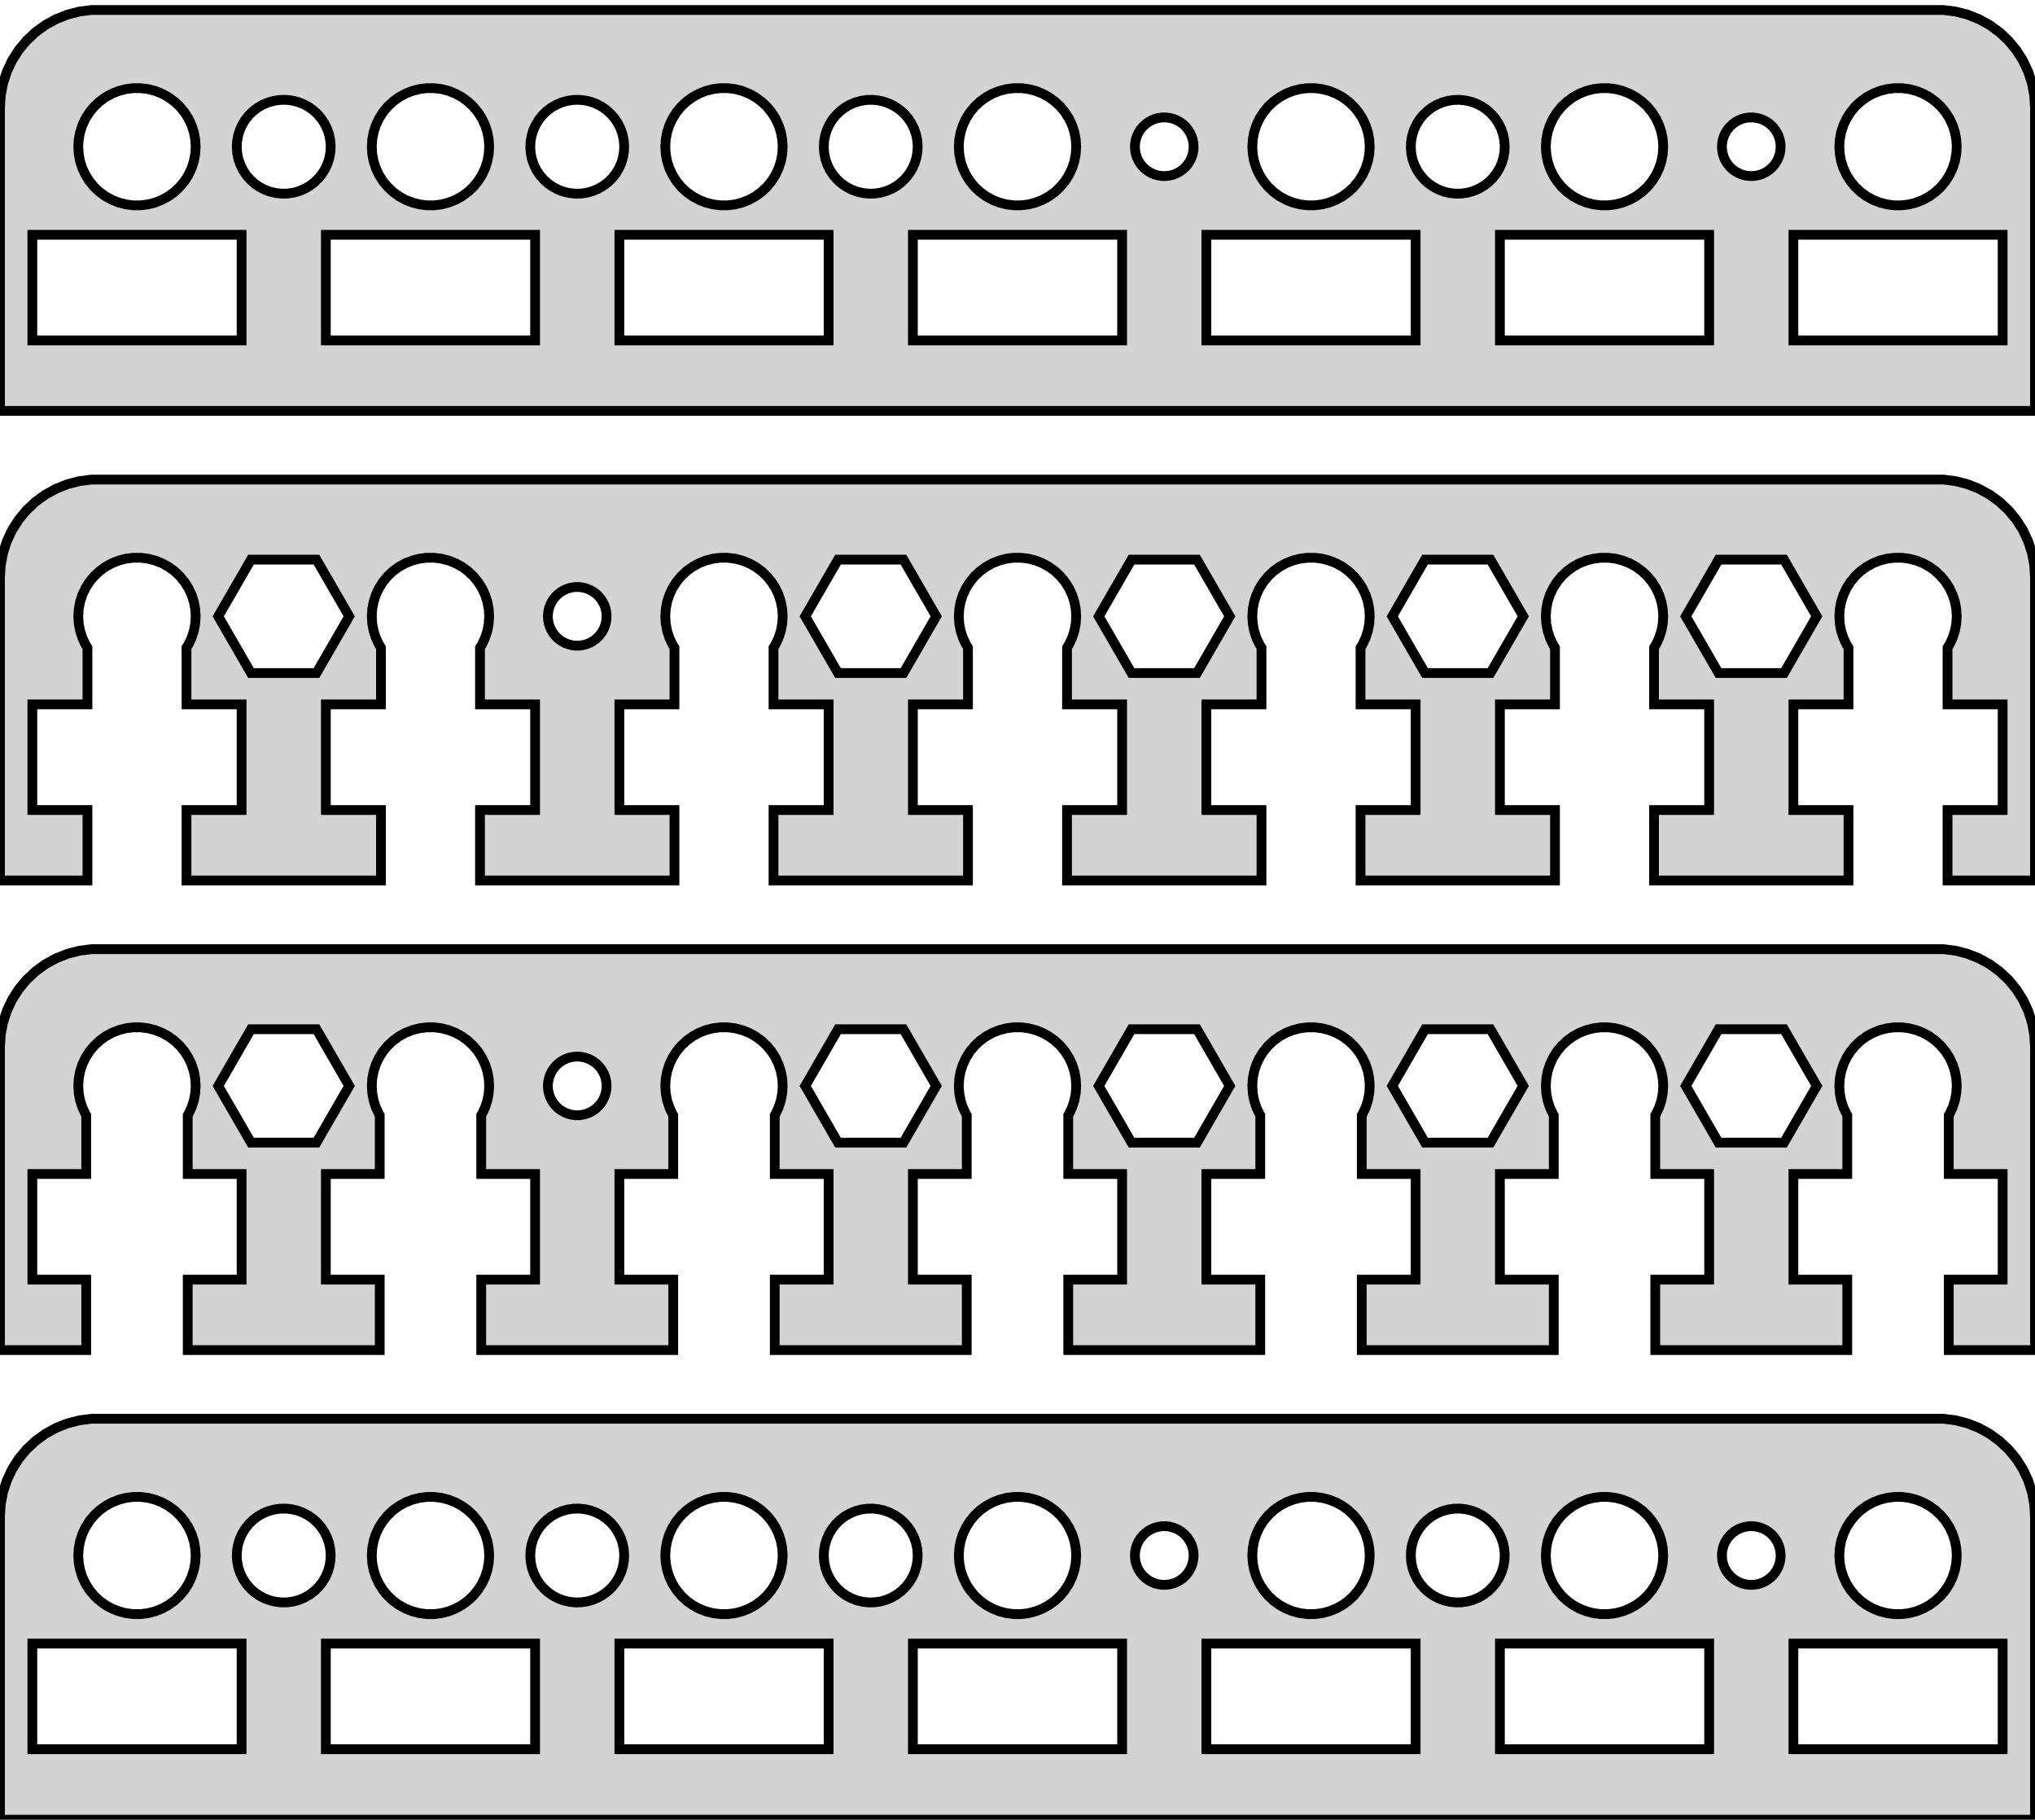<?xml version="1.0" standalone="no"?>
<!DOCTYPE svg PUBLIC "-//W3C//DTD SVG 1.1//EN" "http://www.w3.org/Graphics/SVG/1.1/DTD/svg11.dtd">
<svg width="104mm" height="93mm" viewBox="-52 -93 104 93" xmlns="http://www.w3.org/2000/svg" version="1.1">
<title>OpenSCAD Model</title>
<path d="
M 52,-87.5 L 51.961,-88.127 L 51.843,-88.743 L 51.649,-89.341 L 51.382,-89.909 L 51.045,-90.439
 L 50.645,-90.923 L 50.187,-91.353 L 49.679,-91.722 L 49.129,-92.024 L 48.545,-92.255 L 47.937,-92.411
 L 47.314,-92.49 L -47.314,-92.49 L -47.937,-92.411 L -48.545,-92.255 L -49.129,-92.024 L -49.679,-91.722
 L -50.187,-91.353 L -50.645,-90.923 L -51.045,-90.439 L -51.382,-89.909 L -51.649,-89.341 L -51.843,-88.743
 L -51.961,-88.127 L -52,-87.5 L -52,-72 L 52,-72 z
M -0.188,-82.506 L -0.562,-82.553 L -0.927,-82.647 L -1.277,-82.785 L -1.607,-82.967 L -1.912,-83.188
 L -2.187,-83.446 L -2.427,-83.737 L -2.629,-84.055 L -2.789,-84.396 L -2.906,-84.754 L -2.976,-85.124
 L -3,-85.5 L -2.976,-85.876 L -2.906,-86.246 L -2.789,-86.604 L -2.629,-86.945 L -2.427,-87.263
 L -2.187,-87.554 L -1.912,-87.811 L -1.607,-88.033 L -1.277,-88.215 L -0.927,-88.353 L -0.562,-88.447
 L -0.188,-88.494 L 0.188,-88.494 L 0.562,-88.447 L 0.927,-88.353 L 1.277,-88.215 L 1.607,-88.033
 L 1.912,-87.811 L 2.187,-87.554 L 2.427,-87.263 L 2.629,-86.945 L 2.789,-86.604 L 2.906,-86.246
 L 2.976,-85.876 L 3,-85.5 L 2.976,-85.124 L 2.906,-84.754 L 2.789,-84.396 L 2.629,-84.055
 L 2.427,-83.737 L 2.187,-83.446 L 1.912,-83.188 L 1.607,-82.967 L 1.277,-82.785 L 0.927,-82.647
 L 0.562,-82.553 L 0.188,-82.506 z
M 14.812,-82.506 L 14.438,-82.553 L 14.073,-82.647 L 13.723,-82.785 L 13.393,-82.967 L 13.088,-83.188
 L 12.813,-83.446 L 12.573,-83.737 L 12.371,-84.055 L 12.211,-84.396 L 12.094,-84.754 L 12.024,-85.124
 L 12,-85.5 L 12.024,-85.876 L 12.094,-86.246 L 12.211,-86.604 L 12.371,-86.945 L 12.573,-87.263
 L 12.813,-87.554 L 13.088,-87.811 L 13.393,-88.033 L 13.723,-88.215 L 14.073,-88.353 L 14.438,-88.447
 L 14.812,-88.494 L 15.188,-88.494 L 15.562,-88.447 L 15.927,-88.353 L 16.277,-88.215 L 16.608,-88.033
 L 16.912,-87.811 L 17.187,-87.554 L 17.427,-87.263 L 17.629,-86.945 L 17.789,-86.604 L 17.906,-86.246
 L 17.976,-85.876 L 18,-85.5 L 17.976,-85.124 L 17.906,-84.754 L 17.789,-84.396 L 17.629,-84.055
 L 17.427,-83.737 L 17.187,-83.446 L 16.912,-83.188 L 16.608,-82.967 L 16.277,-82.785 L 15.927,-82.647
 L 15.562,-82.553 L 15.188,-82.506 z
M 29.812,-82.506 L 29.438,-82.553 L 29.073,-82.647 L 28.723,-82.785 L 28.392,-82.967 L 28.088,-83.188
 L 27.813,-83.446 L 27.573,-83.737 L 27.371,-84.055 L 27.211,-84.396 L 27.094,-84.754 L 27.024,-85.124
 L 27,-85.5 L 27.024,-85.876 L 27.094,-86.246 L 27.211,-86.604 L 27.371,-86.945 L 27.573,-87.263
 L 27.813,-87.554 L 28.088,-87.811 L 28.392,-88.033 L 28.723,-88.215 L 29.073,-88.353 L 29.438,-88.447
 L 29.812,-88.494 L 30.188,-88.494 L 30.562,-88.447 L 30.927,-88.353 L 31.277,-88.215 L 31.608,-88.033
 L 31.912,-87.811 L 32.187,-87.554 L 32.427,-87.263 L 32.629,-86.945 L 32.789,-86.604 L 32.906,-86.246
 L 32.976,-85.876 L 33,-85.5 L 32.976,-85.124 L 32.906,-84.754 L 32.789,-84.396 L 32.629,-84.055
 L 32.427,-83.737 L 32.187,-83.446 L 31.912,-83.188 L 31.608,-82.967 L 31.277,-82.785 L 30.927,-82.647
 L 30.562,-82.553 L 30.188,-82.506 z
M -45.188,-82.506 L -45.562,-82.553 L -45.927,-82.647 L -46.277,-82.785 L -46.608,-82.967 L -46.912,-83.188
 L -47.187,-83.446 L -47.427,-83.737 L -47.629,-84.055 L -47.789,-84.396 L -47.906,-84.754 L -47.976,-85.124
 L -48,-85.5 L -47.976,-85.876 L -47.906,-86.246 L -47.789,-86.604 L -47.629,-86.945 L -47.427,-87.263
 L -47.187,-87.554 L -46.912,-87.811 L -46.608,-88.033 L -46.277,-88.215 L -45.927,-88.353 L -45.562,-88.447
 L -45.188,-88.494 L -44.812,-88.494 L -44.438,-88.447 L -44.073,-88.353 L -43.723,-88.215 L -43.392,-88.033
 L -43.088,-87.811 L -42.813,-87.554 L -42.573,-87.263 L -42.371,-86.945 L -42.211,-86.604 L -42.094,-86.246
 L -42.024,-85.876 L -42,-85.5 L -42.024,-85.124 L -42.094,-84.754 L -42.211,-84.396 L -42.371,-84.055
 L -42.573,-83.737 L -42.813,-83.446 L -43.088,-83.188 L -43.392,-82.967 L -43.723,-82.785 L -44.073,-82.647
 L -44.438,-82.553 L -44.812,-82.506 z
M -30.188,-82.506 L -30.562,-82.553 L -30.927,-82.647 L -31.277,-82.785 L -31.608,-82.967 L -31.912,-83.188
 L -32.187,-83.446 L -32.427,-83.737 L -32.629,-84.055 L -32.789,-84.396 L -32.906,-84.754 L -32.976,-85.124
 L -33,-85.5 L -32.976,-85.876 L -32.906,-86.246 L -32.789,-86.604 L -32.629,-86.945 L -32.427,-87.263
 L -32.187,-87.554 L -31.912,-87.811 L -31.608,-88.033 L -31.277,-88.215 L -30.927,-88.353 L -30.562,-88.447
 L -30.188,-88.494 L -29.812,-88.494 L -29.438,-88.447 L -29.073,-88.353 L -28.723,-88.215 L -28.392,-88.033
 L -28.088,-87.811 L -27.813,-87.554 L -27.573,-87.263 L -27.371,-86.945 L -27.211,-86.604 L -27.094,-86.246
 L -27.024,-85.876 L -27,-85.5 L -27.024,-85.124 L -27.094,-84.754 L -27.211,-84.396 L -27.371,-84.055
 L -27.573,-83.737 L -27.813,-83.446 L -28.088,-83.188 L -28.392,-82.967 L -28.723,-82.785 L -29.073,-82.647
 L -29.438,-82.553 L -29.812,-82.506 z
M -15.188,-82.506 L -15.562,-82.553 L -15.927,-82.647 L -16.277,-82.785 L -16.608,-82.967 L -16.912,-83.188
 L -17.187,-83.446 L -17.427,-83.737 L -17.629,-84.055 L -17.789,-84.396 L -17.906,-84.754 L -17.976,-85.124
 L -18,-85.5 L -17.976,-85.876 L -17.906,-86.246 L -17.789,-86.604 L -17.629,-86.945 L -17.427,-87.263
 L -17.187,-87.554 L -16.912,-87.811 L -16.608,-88.033 L -16.277,-88.215 L -15.927,-88.353 L -15.562,-88.447
 L -15.188,-88.494 L -14.812,-88.494 L -14.438,-88.447 L -14.073,-88.353 L -13.723,-88.215 L -13.393,-88.033
 L -13.088,-87.811 L -12.813,-87.554 L -12.573,-87.263 L -12.371,-86.945 L -12.211,-86.604 L -12.094,-86.246
 L -12.024,-85.876 L -12,-85.5 L -12.024,-85.124 L -12.094,-84.754 L -12.211,-84.396 L -12.371,-84.055
 L -12.573,-83.737 L -12.813,-83.446 L -13.088,-83.188 L -13.393,-82.967 L -13.723,-82.785 L -14.073,-82.647
 L -14.438,-82.553 L -14.812,-82.506 z
M 44.812,-82.506 L 44.438,-82.553 L 44.073,-82.647 L 43.723,-82.785 L 43.392,-82.967 L 43.088,-83.188
 L 42.813,-83.446 L 42.573,-83.737 L 42.371,-84.055 L 42.211,-84.396 L 42.094,-84.754 L 42.024,-85.124
 L 42,-85.5 L 42.024,-85.876 L 42.094,-86.246 L 42.211,-86.604 L 42.371,-86.945 L 42.573,-87.263
 L 42.813,-87.554 L 43.088,-87.811 L 43.392,-88.033 L 43.723,-88.215 L 44.073,-88.353 L 44.438,-88.447
 L 44.812,-88.494 L 45.188,-88.494 L 45.562,-88.447 L 45.927,-88.353 L 46.277,-88.215 L 46.608,-88.033
 L 46.912,-87.811 L 47.187,-87.554 L 47.427,-87.263 L 47.629,-86.945 L 47.789,-86.604 L 47.906,-86.246
 L 47.976,-85.876 L 48,-85.5 L 47.976,-85.124 L 47.906,-84.754 L 47.789,-84.396 L 47.629,-84.055
 L 47.427,-83.737 L 47.187,-83.446 L 46.912,-83.188 L 46.608,-82.967 L 46.277,-82.785 L 45.927,-82.647
 L 45.562,-82.553 L 45.188,-82.506 z
M -22.9,-83.134 L -23.194,-83.202 L -23.476,-83.308 L -23.743,-83.447 L -23.991,-83.619 L -24.215,-83.821
 L -24.412,-84.049 L -24.578,-84.3 L -24.712,-84.57 L -24.812,-84.855 L -24.874,-85.149 L -24.899,-85.45
 L -24.887,-85.751 L -24.837,-86.048 L -24.75,-86.337 L -24.627,-86.612 L -24.471,-86.87 L -24.284,-87.106
 L -24.068,-87.317 L -23.828,-87.499 L -23.567,-87.65 L -23.289,-87.766 L -22.999,-87.847 L -22.701,-87.892
 L -22.399,-87.898 L -22.1,-87.866 L -21.806,-87.798 L -21.524,-87.692 L -21.257,-87.553 L -21.009,-87.381
 L -20.785,-87.179 L -20.588,-86.951 L -20.422,-86.7 L -20.288,-86.43 L -20.188,-86.145 L -20.126,-85.851
 L -20.101,-85.55 L -20.113,-85.249 L -20.163,-84.952 L -20.25,-84.663 L -20.373,-84.388 L -20.529,-84.13
 L -20.716,-83.894 L -20.932,-83.683 L -21.172,-83.501 L -21.433,-83.35 L -21.711,-83.234 L -22.001,-83.152
 L -22.299,-83.108 L -22.601,-83.102 z
M 22.1,-83.134 L 21.806,-83.202 L 21.524,-83.308 L 21.257,-83.447 L 21.009,-83.619 L 20.785,-83.821
 L 20.588,-84.049 L 20.422,-84.3 L 20.288,-84.57 L 20.188,-84.855 L 20.126,-85.149 L 20.101,-85.45
 L 20.113,-85.751 L 20.163,-86.048 L 20.25,-86.337 L 20.373,-86.612 L 20.529,-86.87 L 20.716,-87.106
 L 20.932,-87.317 L 21.172,-87.499 L 21.433,-87.65 L 21.711,-87.766 L 22.001,-87.847 L 22.299,-87.892
 L 22.601,-87.898 L 22.9,-87.866 L 23.194,-87.798 L 23.476,-87.692 L 23.743,-87.553 L 23.991,-87.381
 L 24.215,-87.179 L 24.412,-86.951 L 24.578,-86.7 L 24.712,-86.43 L 24.812,-86.145 L 24.874,-85.851
 L 24.899,-85.55 L 24.887,-85.249 L 24.837,-84.952 L 24.75,-84.663 L 24.627,-84.388 L 24.471,-84.13
 L 24.284,-83.894 L 24.068,-83.683 L 23.828,-83.501 L 23.567,-83.35 L 23.289,-83.234 L 22.999,-83.152
 L 22.701,-83.108 L 22.399,-83.102 z
M -7.9,-83.134 L -8.194,-83.202 L -8.476,-83.308 L -8.743,-83.447 L -8.991,-83.619 L -9.215,-83.821
 L -9.412,-84.049 L -9.578,-84.3 L -9.712,-84.57 L -9.812,-84.855 L -9.874,-85.149 L -9.899,-85.45
 L -9.887,-85.751 L -9.837,-86.048 L -9.749,-86.337 L -9.627,-86.612 L -9.471,-86.87 L -9.284,-87.106
 L -9.068,-87.317 L -8.828,-87.499 L -8.567,-87.65 L -8.289,-87.766 L -7.999,-87.847 L -7.701,-87.892
 L -7.399,-87.898 L -7.1,-87.866 L -6.806,-87.798 L -6.524,-87.692 L -6.257,-87.553 L -6.009,-87.381
 L -5.785,-87.179 L -5.588,-86.951 L -5.422,-86.7 L -5.288,-86.43 L -5.188,-86.145 L -5.126,-85.851
 L -5.101,-85.55 L -5.113,-85.249 L -5.163,-84.952 L -5.251,-84.663 L -5.373,-84.388 L -5.529,-84.13
 L -5.716,-83.894 L -5.932,-83.683 L -6.172,-83.501 L -6.433,-83.35 L -6.711,-83.234 L -7.001,-83.152
 L -7.299,-83.108 L -7.6,-83.102 z
M -37.9,-83.134 L -38.194,-83.202 L -38.476,-83.308 L -38.743,-83.447 L -38.991,-83.619 L -39.215,-83.821
 L -39.412,-84.049 L -39.578,-84.3 L -39.712,-84.57 L -39.812,-84.855 L -39.874,-85.149 L -39.9,-85.45
 L -39.887,-85.751 L -39.837,-86.048 L -39.749,-86.337 L -39.627,-86.612 L -39.471,-86.87 L -39.283,-87.106
 L -39.068,-87.317 L -38.828,-87.499 L -38.567,-87.65 L -38.289,-87.766 L -37.999,-87.847 L -37.701,-87.892
 L -37.4,-87.898 L -37.1,-87.866 L -36.806,-87.798 L -36.524,-87.692 L -36.257,-87.553 L -36.009,-87.381
 L -35.785,-87.179 L -35.588,-86.951 L -35.422,-86.7 L -35.288,-86.43 L -35.188,-86.145 L -35.126,-85.851
 L -35.1,-85.55 L -35.113,-85.249 L -35.163,-84.952 L -35.251,-84.663 L -35.373,-84.388 L -35.529,-84.13
 L -35.716,-83.894 L -35.932,-83.683 L -36.172,-83.501 L -36.433,-83.35 L -36.711,-83.234 L -37.001,-83.152
 L -37.299,-83.108 L -37.6,-83.102 z
M 7.406,-84.003 L 7.219,-84.027 L 7.036,-84.073 L 6.861,-84.143 L 6.696,-84.234 L 6.544,-84.344
 L 6.407,-84.473 L 6.286,-84.618 L 6.186,-84.777 L 6.105,-84.948 L 6.047,-85.127 L 6.012,-85.312
 L 6,-85.5 L 6.012,-85.688 L 6.047,-85.873 L 6.105,-86.052 L 6.186,-86.223 L 6.286,-86.382
 L 6.407,-86.527 L 6.544,-86.656 L 6.696,-86.766 L 6.861,-86.857 L 7.036,-86.927 L 7.219,-86.973
 L 7.406,-86.997 L 7.594,-86.997 L 7.781,-86.973 L 7.964,-86.927 L 8.139,-86.857 L 8.304,-86.766
 L 8.456,-86.656 L 8.593,-86.527 L 8.714,-86.382 L 8.814,-86.223 L 8.895,-86.052 L 8.953,-85.873
 L 8.988,-85.688 L 9,-85.5 L 8.988,-85.312 L 8.953,-85.127 L 8.895,-84.948 L 8.814,-84.777
 L 8.714,-84.618 L 8.593,-84.473 L 8.456,-84.344 L 8.304,-84.234 L 8.139,-84.143 L 7.964,-84.073
 L 7.781,-84.027 L 7.594,-84.003 z
M 37.406,-84.003 L 37.219,-84.027 L 37.036,-84.073 L 36.861,-84.143 L 36.696,-84.234 L 36.544,-84.344
 L 36.407,-84.473 L 36.286,-84.618 L 36.185,-84.777 L 36.105,-84.948 L 36.047,-85.127 L 36.012,-85.312
 L 36,-85.5 L 36.012,-85.688 L 36.047,-85.873 L 36.105,-86.052 L 36.185,-86.223 L 36.286,-86.382
 L 36.407,-86.527 L 36.544,-86.656 L 36.696,-86.766 L 36.861,-86.857 L 37.036,-86.927 L 37.219,-86.973
 L 37.406,-86.997 L 37.594,-86.997 L 37.781,-86.973 L 37.964,-86.927 L 38.139,-86.857 L 38.304,-86.766
 L 38.456,-86.656 L 38.593,-86.527 L 38.714,-86.382 L 38.815,-86.223 L 38.895,-86.052 L 38.953,-85.873
 L 38.988,-85.688 L 39,-85.5 L 38.988,-85.312 L 38.953,-85.127 L 38.895,-84.948 L 38.815,-84.777
 L 38.714,-84.618 L 38.593,-84.473 L 38.456,-84.344 L 38.304,-84.234 L 38.139,-84.143 L 37.964,-84.073
 L 37.781,-84.027 L 37.594,-84.003 z
M -50.347,-75.6 L -50.347,-81 L -39.653,-81 L -39.653,-75.6 z
M 39.653,-75.6 L 39.653,-81 L 50.347,-81 L 50.347,-75.6 z
M 9.653,-75.6 L 9.653,-81 L 20.347,-81 L 20.347,-75.6 z
M -5.347,-75.6 L -5.347,-81 L 5.347,-81 L 5.347,-75.6 z
M -20.347,-75.6 L -20.347,-81 L -9.653,-81 L -9.653,-75.6 z
M -35.347,-75.6 L -35.347,-81 L -24.653,-81 L -24.653,-75.6 z
M 24.653,-75.6 L 24.653,-81 L 35.347,-81 L 35.347,-75.6 z
M -47.531,-51.6 L -50.347,-51.6 L -50.347,-57 L -47.531,-57 L -47.531,-59.9 L -47.629,-60.055
 L -47.789,-60.396 L -47.906,-60.754 L -47.976,-61.124 L -48,-61.5 L -47.976,-61.876 L -47.906,-62.246
 L -47.789,-62.604 L -47.629,-62.945 L -47.427,-63.263 L -47.187,-63.554 L -46.912,-63.812 L -46.608,-64.033
 L -46.277,-64.215 L -45.927,-64.353 L -45.562,-64.447 L -45.188,-64.494 L -44.812,-64.494 L -44.438,-64.447
 L -44.073,-64.353 L -43.723,-64.215 L -43.392,-64.033 L -43.088,-63.812 L -42.813,-63.554 L -42.573,-63.263
 L -42.371,-62.945 L -42.211,-62.604 L -42.094,-62.246 L -42.024,-61.876 L -42,-61.5 L -42.024,-61.124
 L -42.094,-60.754 L -42.211,-60.396 L -42.371,-60.055 L -42.469,-59.9 L -42.469,-57 L -39.653,-57
 L -39.653,-51.6 L -42.469,-51.6 L -42.469,-48 L -32.531,-48 L -32.531,-51.6 L -35.347,-51.6
 L -35.347,-57 L -32.531,-57 L -32.531,-59.9 L -32.629,-60.055 L -32.789,-60.396 L -32.906,-60.754
 L -32.976,-61.124 L -33,-61.5 L -32.976,-61.876 L -32.906,-62.246 L -32.789,-62.604 L -32.629,-62.945
 L -32.427,-63.263 L -32.187,-63.554 L -31.912,-63.812 L -31.608,-64.033 L -31.277,-64.215 L -30.927,-64.353
 L -30.562,-64.447 L -30.188,-64.494 L -29.812,-64.494 L -29.438,-64.447 L -29.073,-64.353 L -28.723,-64.215
 L -28.392,-64.033 L -28.088,-63.812 L -27.813,-63.554 L -27.573,-63.263 L -27.371,-62.945 L -27.211,-62.604
 L -27.094,-62.246 L -27.024,-61.876 L -27,-61.5 L -27.024,-61.124 L -27.094,-60.754 L -27.211,-60.396
 L -27.371,-60.055 L -27.469,-59.9 L -27.469,-57 L -24.653,-57 L -24.653,-51.6 L -27.469,-51.6
 L -27.469,-48 L -17.531,-48 L -17.531,-51.6 L -20.347,-51.6 L -20.347,-57 L -17.531,-57
 L -17.531,-59.9 L -17.629,-60.055 L -17.789,-60.396 L -17.906,-60.754 L -17.976,-61.124 L -18,-61.5
 L -17.976,-61.876 L -17.906,-62.246 L -17.789,-62.604 L -17.629,-62.945 L -17.427,-63.263 L -17.187,-63.554
 L -16.912,-63.812 L -16.608,-64.033 L -16.277,-64.215 L -15.927,-64.353 L -15.562,-64.447 L -15.188,-64.494
 L -14.812,-64.494 L -14.438,-64.447 L -14.073,-64.353 L -13.723,-64.215 L -13.393,-64.033 L -13.088,-63.812
 L -12.813,-63.554 L -12.573,-63.263 L -12.371,-62.945 L -12.211,-62.604 L -12.094,-62.246 L -12.024,-61.876
 L -12,-61.5 L -12.024,-61.124 L -12.094,-60.754 L -12.211,-60.396 L -12.371,-60.055 L -12.469,-59.9
 L -12.469,-57 L -9.653,-57 L -9.653,-51.6 L -12.469,-51.6 L -12.469,-48 L -2.531,-48
 L -2.531,-51.6 L -5.347,-51.6 L -5.347,-57 L -2.531,-57 L -2.531,-59.9 L -2.629,-60.055
 L -2.789,-60.396 L -2.906,-60.754 L -2.976,-61.124 L -3,-61.5 L -2.976,-61.876 L -2.906,-62.246
 L -2.789,-62.604 L -2.629,-62.945 L -2.427,-63.263 L -2.187,-63.554 L -1.912,-63.812 L -1.607,-64.033
 L -1.277,-64.215 L -0.927,-64.353 L -0.562,-64.447 L -0.188,-64.494 L 0.188,-64.494 L 0.562,-64.447
 L 0.927,-64.353 L 1.277,-64.215 L 1.607,-64.033 L 1.912,-63.812 L 2.187,-63.554 L 2.427,-63.263
 L 2.629,-62.945 L 2.789,-62.604 L 2.906,-62.246 L 2.976,-61.876 L 3,-61.5 L 2.976,-61.124
 L 2.906,-60.754 L 2.789,-60.396 L 2.629,-60.055 L 2.531,-59.9 L 2.531,-57 L 5.347,-57
 L 5.347,-51.6 L 2.531,-51.6 L 2.531,-48 L 12.469,-48 L 12.469,-51.6 L 9.653,-51.6
 L 9.653,-57 L 12.469,-57 L 12.469,-59.9 L 12.371,-60.055 L 12.211,-60.396 L 12.094,-60.754
 L 12.024,-61.124 L 12,-61.5 L 12.024,-61.876 L 12.094,-62.246 L 12.211,-62.604 L 12.371,-62.945
 L 12.573,-63.263 L 12.813,-63.554 L 13.088,-63.812 L 13.393,-64.033 L 13.723,-64.215 L 14.073,-64.353
 L 14.438,-64.447 L 14.812,-64.494 L 15.188,-64.494 L 15.562,-64.447 L 15.927,-64.353 L 16.277,-64.215
 L 16.608,-64.033 L 16.912,-63.812 L 17.187,-63.554 L 17.427,-63.263 L 17.629,-62.945 L 17.789,-62.604
 L 17.906,-62.246 L 17.976,-61.876 L 18,-61.5 L 17.976,-61.124 L 17.906,-60.754 L 17.789,-60.396
 L 17.629,-60.055 L 17.531,-59.9 L 17.531,-57 L 20.347,-57 L 20.347,-51.6 L 17.531,-51.6
 L 17.531,-48 L 27.469,-48 L 27.469,-51.6 L 24.653,-51.6 L 24.653,-57 L 27.469,-57
 L 27.469,-59.9 L 27.371,-60.055 L 27.211,-60.396 L 27.094,-60.754 L 27.024,-61.124 L 27,-61.5
 L 27.024,-61.876 L 27.094,-62.246 L 27.211,-62.604 L 27.371,-62.945 L 27.573,-63.263 L 27.813,-63.554
 L 28.088,-63.812 L 28.392,-64.033 L 28.723,-64.215 L 29.073,-64.353 L 29.438,-64.447 L 29.812,-64.494
 L 30.188,-64.494 L 30.562,-64.447 L 30.927,-64.353 L 31.277,-64.215 L 31.608,-64.033 L 31.912,-63.812
 L 32.187,-63.554 L 32.427,-63.263 L 32.629,-62.945 L 32.789,-62.604 L 32.906,-62.246 L 32.976,-61.876
 L 33,-61.5 L 32.976,-61.124 L 32.906,-60.754 L 32.789,-60.396 L 32.629,-60.055 L 32.531,-59.9
 L 32.531,-57 L 35.347,-57 L 35.347,-51.6 L 32.531,-51.6 L 32.531,-48 L 42.469,-48
 L 42.469,-51.6 L 39.653,-51.6 L 39.653,-57 L 42.469,-57 L 42.469,-59.9 L 42.371,-60.055
 L 42.211,-60.396 L 42.094,-60.754 L 42.024,-61.124 L 42,-61.5 L 42.024,-61.876 L 42.094,-62.246
 L 42.211,-62.604 L 42.371,-62.945 L 42.573,-63.263 L 42.813,-63.554 L 43.088,-63.812 L 43.392,-64.033
 L 43.723,-64.215 L 44.073,-64.353 L 44.438,-64.447 L 44.812,-64.494 L 45.188,-64.494 L 45.562,-64.447
 L 45.927,-64.353 L 46.277,-64.215 L 46.608,-64.033 L 46.912,-63.812 L 47.187,-63.554 L 47.427,-63.263
 L 47.629,-62.945 L 47.789,-62.604 L 47.906,-62.246 L 47.976,-61.876 L 48,-61.5 L 47.976,-61.124
 L 47.906,-60.754 L 47.789,-60.396 L 47.629,-60.055 L 47.531,-59.9 L 47.531,-57 L 50.347,-57
 L 50.347,-51.6 L 47.531,-51.6 L 47.531,-48 L 52,-48 L 52,-63.5 L 51.961,-64.127
 L 51.843,-64.743 L 51.649,-65.341 L 51.382,-65.909 L 51.045,-66.439 L 50.645,-66.923 L 50.187,-67.353
 L 49.679,-67.722 L 49.129,-68.024 L 48.545,-68.255 L 47.937,-68.411 L 47.314,-68.49 L -47.314,-68.49
 L -47.937,-68.411 L -48.545,-68.255 L -49.129,-68.024 L -49.679,-67.722 L -50.187,-67.353 L -50.645,-66.923
 L -51.045,-66.439 L -51.382,-65.909 L -51.649,-65.341 L -51.843,-64.743 L -51.961,-64.127 L -52,-63.5
 L -52,-48 L -47.531,-48 z
M 35.827,-58.602 L 34.153,-61.5 L 35.827,-64.398 L 39.173,-64.398 L 40.847,-61.5 L 39.173,-58.602
 z
M 5.827,-58.602 L 4.153,-61.5 L 5.827,-64.398 L 9.173,-64.398 L 10.847,-61.5 L 9.173,-58.602
 z
M 20.827,-58.602 L 19.153,-61.5 L 20.827,-64.398 L 24.173,-64.398 L 25.847,-61.5 L 24.173,-58.602
 z
M -39.173,-58.602 L -40.847,-61.5 L -39.173,-64.398 L -35.827,-64.398 L -34.153,-61.5 L -35.827,-58.602
 z
M -9.173,-58.602 L -10.847,-61.5 L -9.173,-64.398 L -5.827,-64.398 L -4.153,-61.5 L -5.827,-58.602
 z
M -22.578,-60.003 L -22.594,-60.003 L -22.672,-60.013 L -22.75,-60.021 L -22.765,-60.025 L -22.781,-60.027
 L -22.857,-60.046 L -22.933,-60.064 L -22.948,-60.069 L -22.963,-60.073 L -23.037,-60.102 L -23.11,-60.13
 L -23.124,-60.137 L -23.139,-60.143 L -23.207,-60.181 L -23.277,-60.217 L -23.29,-60.226 L -23.304,-60.233
 L -23.367,-60.28 L -23.432,-60.324 L -23.443,-60.335 L -23.456,-60.344 L -23.513,-60.398 L -23.572,-60.45
 L -23.582,-60.462 L -23.593,-60.473 L -23.643,-60.534 L -23.695,-60.593 L -23.703,-60.606 L -23.713,-60.618
 L -23.756,-60.685 L -23.799,-60.75 L -23.806,-60.764 L -23.814,-60.777 L -23.848,-60.848 L -23.883,-60.919
 L -23.888,-60.934 L -23.895,-60.948 L -23.919,-61.023 L -23.945,-61.097 L -23.948,-61.112 L -23.953,-61.127
 L -23.968,-61.204 L -23.984,-61.281 L -23.985,-61.297 L -23.988,-61.312 L -23.993,-61.39 L -24,-61.469
 L -23.999,-61.484 L -24,-61.5 L -23.995,-61.578 L -23.992,-61.657 L -23.989,-61.672 L -23.988,-61.688
 L -23.973,-61.765 L -23.96,-61.843 L -23.956,-61.858 L -23.953,-61.873 L -23.929,-61.948 L -23.906,-62.023
 L -23.899,-62.037 L -23.895,-62.052 L -23.861,-62.123 L -23.829,-62.195 L -23.821,-62.208 L -23.814,-62.223
 L -23.772,-62.289 L -23.732,-62.356 L -23.722,-62.368 L -23.713,-62.382 L -23.663,-62.442 L -23.615,-62.504
 L -23.604,-62.515 L -23.593,-62.527 L -23.536,-62.581 L -23.48,-62.636 L -23.468,-62.645 L -23.456,-62.656
 L -23.393,-62.702 L -23.33,-62.749 L -23.317,-62.757 L -23.304,-62.767 L -23.235,-62.804 L -23.167,-62.844
 L -23.152,-62.85 L -23.139,-62.857 L -23.066,-62.886 L -22.993,-62.916 L -22.978,-62.921 L -22.963,-62.927
 L -22.887,-62.946 L -22.812,-62.967 L -22.796,-62.969 L -22.781,-62.973 L -22.703,-62.983 L -22.625,-62.995
 L -22.61,-62.995 L -22.594,-62.997 L -22.516,-62.997 L -22.437,-62.999 L -22.422,-62.997 L -22.406,-62.997
 L -22.328,-62.987 L -22.25,-62.979 L -22.235,-62.975 L -22.219,-62.973 L -22.143,-62.954 L -22.067,-62.936
 L -22.052,-62.931 L -22.037,-62.927 L -21.963,-62.898 L -21.89,-62.87 L -21.876,-62.863 L -21.861,-62.857
 L -21.793,-62.819 L -21.723,-62.783 L -21.71,-62.774 L -21.696,-62.767 L -21.633,-62.72 L -21.568,-62.675
 L -21.557,-62.665 L -21.544,-62.656 L -21.487,-62.602 L -21.428,-62.55 L -21.418,-62.538 L -21.407,-62.527
 L -21.357,-62.466 L -21.305,-62.407 L -21.297,-62.394 L -21.287,-62.382 L -21.244,-62.315 L -21.201,-62.25
 L -21.194,-62.236 L -21.186,-62.223 L -21.152,-62.152 L -21.117,-62.081 L -21.112,-62.066 L -21.105,-62.052
 L -21.081,-61.977 L -21.055,-61.903 L -21.052,-61.888 L -21.047,-61.873 L -21.032,-61.796 L -21.016,-61.719
 L -21.015,-61.703 L -21.012,-61.688 L -21.007,-61.61 L -21,-61.531 L -21.001,-61.516 L -21,-61.5
 L -21.005,-61.422 L -21.008,-61.343 L -21.011,-61.328 L -21.012,-61.312 L -21.026,-61.235 L -21.04,-61.157
 L -21.044,-61.142 L -21.047,-61.127 L -21.071,-61.052 L -21.094,-60.977 L -21.101,-60.963 L -21.105,-60.948
 L -21.139,-60.877 L -21.171,-60.805 L -21.179,-60.792 L -21.186,-60.777 L -21.228,-60.711 L -21.268,-60.644
 L -21.278,-60.632 L -21.287,-60.618 L -21.337,-60.558 L -21.385,-60.496 L -21.396,-60.485 L -21.407,-60.473
 L -21.464,-60.419 L -21.52,-60.364 L -21.532,-60.355 L -21.544,-60.344 L -21.607,-60.298 L -21.67,-60.251
 L -21.683,-60.243 L -21.696,-60.233 L -21.765,-60.196 L -21.833,-60.156 L -21.848,-60.15 L -21.861,-60.143
 L -21.934,-60.114 L -22.007,-60.083 L -22.022,-60.079 L -22.037,-60.073 L -22.113,-60.054 L -22.188,-60.033
 L -22.204,-60.031 L -22.219,-60.027 L -22.297,-60.017 L -22.375,-60.005 L -22.39,-60.005 L -22.406,-60.003
 L -22.484,-60.003 L -22.563,-60.001 z
M -47.594,-27.6 L -50.347,-27.6 L -50.347,-33 L -47.594,-33 L -47.594,-36 L -47.629,-36.055
 L -47.789,-36.396 L -47.906,-36.754 L -47.976,-37.124 L -48,-37.5 L -47.976,-37.876 L -47.906,-38.246
 L -47.789,-38.604 L -47.629,-38.945 L -47.427,-39.263 L -47.187,-39.554 L -46.912,-39.812 L -46.608,-40.033
 L -46.277,-40.215 L -45.927,-40.353 L -45.562,-40.447 L -45.188,-40.494 L -44.812,-40.494 L -44.438,-40.447
 L -44.073,-40.353 L -43.723,-40.215 L -43.392,-40.033 L -43.088,-39.812 L -42.813,-39.554 L -42.573,-39.263
 L -42.371,-38.945 L -42.211,-38.604 L -42.094,-38.246 L -42.024,-37.876 L -42,-37.5 L -42.024,-37.124
 L -42.094,-36.754 L -42.211,-36.396 L -42.371,-36.055 L -42.406,-36 L -42.406,-33 L -39.653,-33
 L -39.653,-27.6 L -42.406,-27.6 L -42.406,-24 L -32.594,-24 L -32.594,-27.6 L -35.347,-27.6
 L -35.347,-33 L -32.594,-33 L -32.594,-36 L -32.629,-36.055 L -32.789,-36.396 L -32.906,-36.754
 L -32.976,-37.124 L -33,-37.5 L -32.976,-37.876 L -32.906,-38.246 L -32.789,-38.604 L -32.629,-38.945
 L -32.427,-39.263 L -32.187,-39.554 L -31.912,-39.812 L -31.608,-40.033 L -31.277,-40.215 L -30.927,-40.353
 L -30.562,-40.447 L -30.188,-40.494 L -29.812,-40.494 L -29.438,-40.447 L -29.073,-40.353 L -28.723,-40.215
 L -28.392,-40.033 L -28.088,-39.812 L -27.813,-39.554 L -27.573,-39.263 L -27.371,-38.945 L -27.211,-38.604
 L -27.094,-38.246 L -27.024,-37.876 L -27,-37.5 L -27.024,-37.124 L -27.094,-36.754 L -27.211,-36.396
 L -27.371,-36.055 L -27.406,-36 L -27.406,-33 L -24.653,-33 L -24.653,-27.6 L -27.406,-27.6
 L -27.406,-24 L -17.594,-24 L -17.594,-27.6 L -20.347,-27.6 L -20.347,-33 L -17.594,-33
 L -17.594,-36 L -17.629,-36.055 L -17.789,-36.396 L -17.906,-36.754 L -17.976,-37.124 L -18,-37.5
 L -17.976,-37.876 L -17.906,-38.246 L -17.789,-38.604 L -17.629,-38.945 L -17.427,-39.263 L -17.187,-39.554
 L -16.912,-39.812 L -16.608,-40.033 L -16.277,-40.215 L -15.927,-40.353 L -15.562,-40.447 L -15.188,-40.494
 L -14.812,-40.494 L -14.438,-40.447 L -14.073,-40.353 L -13.723,-40.215 L -13.393,-40.033 L -13.088,-39.812
 L -12.813,-39.554 L -12.573,-39.263 L -12.371,-38.945 L -12.211,-38.604 L -12.094,-38.246 L -12.024,-37.876
 L -12,-37.5 L -12.024,-37.124 L -12.094,-36.754 L -12.211,-36.396 L -12.371,-36.055 L -12.406,-36
 L -12.406,-33 L -9.653,-33 L -9.653,-27.6 L -12.406,-27.6 L -12.406,-24 L -2.594,-24
 L -2.594,-27.6 L -5.347,-27.6 L -5.347,-33 L -2.594,-33 L -2.594,-36 L -2.629,-36.055
 L -2.789,-36.396 L -2.906,-36.754 L -2.976,-37.124 L -3,-37.5 L -2.976,-37.876 L -2.906,-38.246
 L -2.789,-38.604 L -2.629,-38.945 L -2.427,-39.263 L -2.187,-39.554 L -1.912,-39.812 L -1.607,-40.033
 L -1.277,-40.215 L -0.927,-40.353 L -0.562,-40.447 L -0.188,-40.494 L 0.188,-40.494 L 0.562,-40.447
 L 0.927,-40.353 L 1.277,-40.215 L 1.607,-40.033 L 1.912,-39.812 L 2.187,-39.554 L 2.427,-39.263
 L 2.629,-38.945 L 2.789,-38.604 L 2.906,-38.246 L 2.976,-37.876 L 3,-37.5 L 2.976,-37.124
 L 2.906,-36.754 L 2.789,-36.396 L 2.629,-36.055 L 2.594,-36 L 2.594,-33 L 5.347,-33
 L 5.347,-27.6 L 2.594,-27.6 L 2.594,-24 L 12.406,-24 L 12.406,-27.6 L 9.653,-27.6
 L 9.653,-33 L 12.406,-33 L 12.406,-36 L 12.371,-36.055 L 12.211,-36.396 L 12.094,-36.754
 L 12.024,-37.124 L 12,-37.5 L 12.024,-37.876 L 12.094,-38.246 L 12.211,-38.604 L 12.371,-38.945
 L 12.573,-39.263 L 12.813,-39.554 L 13.088,-39.812 L 13.393,-40.033 L 13.723,-40.215 L 14.073,-40.353
 L 14.438,-40.447 L 14.812,-40.494 L 15.188,-40.494 L 15.562,-40.447 L 15.927,-40.353 L 16.277,-40.215
 L 16.608,-40.033 L 16.912,-39.812 L 17.187,-39.554 L 17.427,-39.263 L 17.629,-38.945 L 17.789,-38.604
 L 17.906,-38.246 L 17.976,-37.876 L 18,-37.5 L 17.976,-37.124 L 17.906,-36.754 L 17.789,-36.396
 L 17.629,-36.055 L 17.594,-36 L 17.594,-33 L 20.347,-33 L 20.347,-27.6 L 17.594,-27.6
 L 17.594,-24 L 27.406,-24 L 27.406,-27.6 L 24.653,-27.6 L 24.653,-33 L 27.406,-33
 L 27.406,-36 L 27.371,-36.055 L 27.211,-36.396 L 27.094,-36.754 L 27.024,-37.124 L 27,-37.5
 L 27.024,-37.876 L 27.094,-38.246 L 27.211,-38.604 L 27.371,-38.945 L 27.573,-39.263 L 27.813,-39.554
 L 28.088,-39.812 L 28.392,-40.033 L 28.723,-40.215 L 29.073,-40.353 L 29.438,-40.447 L 29.812,-40.494
 L 30.188,-40.494 L 30.562,-40.447 L 30.927,-40.353 L 31.277,-40.215 L 31.608,-40.033 L 31.912,-39.812
 L 32.187,-39.554 L 32.427,-39.263 L 32.629,-38.945 L 32.789,-38.604 L 32.906,-38.246 L 32.976,-37.876
 L 33,-37.5 L 32.976,-37.124 L 32.906,-36.754 L 32.789,-36.396 L 32.629,-36.055 L 32.594,-36
 L 32.594,-33 L 35.347,-33 L 35.347,-27.6 L 32.594,-27.6 L 32.594,-24 L 42.406,-24
 L 42.406,-27.6 L 39.653,-27.6 L 39.653,-33 L 42.406,-33 L 42.406,-36 L 42.371,-36.055
 L 42.211,-36.396 L 42.094,-36.754 L 42.024,-37.124 L 42,-37.5 L 42.024,-37.876 L 42.094,-38.246
 L 42.211,-38.604 L 42.371,-38.945 L 42.573,-39.263 L 42.813,-39.554 L 43.088,-39.812 L 43.392,-40.033
 L 43.723,-40.215 L 44.073,-40.353 L 44.438,-40.447 L 44.812,-40.494 L 45.188,-40.494 L 45.562,-40.447
 L 45.927,-40.353 L 46.277,-40.215 L 46.608,-40.033 L 46.912,-39.812 L 47.187,-39.554 L 47.427,-39.263
 L 47.629,-38.945 L 47.789,-38.604 L 47.906,-38.246 L 47.976,-37.876 L 48,-37.5 L 47.976,-37.124
 L 47.906,-36.754 L 47.789,-36.396 L 47.629,-36.055 L 47.594,-36 L 47.594,-33 L 50.347,-33
 L 50.347,-27.6 L 47.594,-27.6 L 47.594,-24 L 52,-24 L 52,-39.5 L 51.961,-40.127
 L 51.843,-40.743 L 51.649,-41.341 L 51.382,-41.909 L 51.045,-42.439 L 50.645,-42.923 L 50.187,-43.353
 L 49.679,-43.722 L 49.129,-44.024 L 48.545,-44.255 L 47.937,-44.411 L 47.314,-44.49 L -47.314,-44.49
 L -47.937,-44.411 L -48.545,-44.255 L -49.129,-44.024 L -49.679,-43.722 L -50.187,-43.353 L -50.645,-42.923
 L -51.045,-42.439 L -51.382,-41.909 L -51.649,-41.341 L -51.843,-40.743 L -51.961,-40.127 L -52,-39.5
 L -52,-24 L -47.594,-24 z
M 5.827,-34.602 L 4.153,-37.5 L 5.827,-40.398 L 9.173,-40.398 L 10.847,-37.5 L 9.173,-34.602
 z
M 35.827,-34.602 L 34.153,-37.5 L 35.827,-40.398 L 39.173,-40.398 L 40.847,-37.5 L 39.173,-34.602
 z
M -39.173,-34.602 L -40.847,-37.5 L -39.173,-40.398 L -35.827,-40.398 L -34.153,-37.5 L -35.827,-34.602
 z
M -9.173,-34.602 L -10.847,-37.5 L -9.173,-40.398 L -5.827,-40.398 L -4.153,-37.5 L -5.827,-34.602
 z
M 20.827,-34.602 L 19.153,-37.5 L 20.827,-40.398 L 24.173,-40.398 L 25.847,-37.5 L 24.173,-34.602
 z
M -22.578,-36.003 L -22.594,-36.003 L -22.672,-36.013 L -22.75,-36.021 L -22.765,-36.025 L -22.781,-36.027
 L -22.857,-36.046 L -22.933,-36.064 L -22.948,-36.069 L -22.963,-36.073 L -23.037,-36.102 L -23.11,-36.13
 L -23.124,-36.137 L -23.139,-36.143 L -23.207,-36.181 L -23.277,-36.217 L -23.29,-36.226 L -23.304,-36.233
 L -23.367,-36.28 L -23.432,-36.324 L -23.443,-36.335 L -23.456,-36.344 L -23.513,-36.398 L -23.572,-36.45
 L -23.582,-36.462 L -23.593,-36.473 L -23.643,-36.534 L -23.695,-36.593 L -23.703,-36.606 L -23.713,-36.618
 L -23.756,-36.685 L -23.799,-36.75 L -23.806,-36.764 L -23.814,-36.777 L -23.848,-36.848 L -23.883,-36.919
 L -23.888,-36.934 L -23.895,-36.948 L -23.919,-37.023 L -23.945,-37.097 L -23.948,-37.112 L -23.953,-37.127
 L -23.968,-37.204 L -23.984,-37.281 L -23.985,-37.297 L -23.988,-37.312 L -23.993,-37.39 L -24,-37.469
 L -23.999,-37.484 L -24,-37.5 L -23.995,-37.578 L -23.992,-37.657 L -23.989,-37.672 L -23.988,-37.688
 L -23.973,-37.765 L -23.96,-37.843 L -23.956,-37.858 L -23.953,-37.873 L -23.929,-37.948 L -23.906,-38.023
 L -23.899,-38.037 L -23.895,-38.052 L -23.861,-38.123 L -23.829,-38.195 L -23.821,-38.208 L -23.814,-38.223
 L -23.772,-38.289 L -23.732,-38.356 L -23.722,-38.368 L -23.713,-38.382 L -23.663,-38.442 L -23.615,-38.504
 L -23.604,-38.515 L -23.593,-38.527 L -23.536,-38.581 L -23.48,-38.636 L -23.468,-38.645 L -23.456,-38.656
 L -23.393,-38.702 L -23.33,-38.749 L -23.317,-38.757 L -23.304,-38.767 L -23.235,-38.804 L -23.167,-38.844
 L -23.152,-38.85 L -23.139,-38.857 L -23.066,-38.886 L -22.993,-38.916 L -22.978,-38.921 L -22.963,-38.927
 L -22.887,-38.946 L -22.812,-38.967 L -22.796,-38.969 L -22.781,-38.973 L -22.703,-38.983 L -22.625,-38.995
 L -22.61,-38.995 L -22.594,-38.997 L -22.516,-38.997 L -22.437,-38.999 L -22.422,-38.997 L -22.406,-38.997
 L -22.328,-38.987 L -22.25,-38.979 L -22.235,-38.975 L -22.219,-38.973 L -22.143,-38.954 L -22.067,-38.936
 L -22.052,-38.931 L -22.037,-38.927 L -21.963,-38.898 L -21.89,-38.87 L -21.876,-38.863 L -21.861,-38.857
 L -21.793,-38.819 L -21.723,-38.783 L -21.71,-38.774 L -21.696,-38.767 L -21.633,-38.72 L -21.568,-38.675
 L -21.557,-38.665 L -21.544,-38.656 L -21.487,-38.602 L -21.428,-38.55 L -21.418,-38.538 L -21.407,-38.527
 L -21.357,-38.466 L -21.305,-38.407 L -21.297,-38.394 L -21.287,-38.382 L -21.244,-38.315 L -21.201,-38.25
 L -21.194,-38.236 L -21.186,-38.223 L -21.152,-38.152 L -21.117,-38.081 L -21.112,-38.066 L -21.105,-38.052
 L -21.081,-37.977 L -21.055,-37.903 L -21.052,-37.888 L -21.047,-37.873 L -21.032,-37.796 L -21.016,-37.719
 L -21.015,-37.703 L -21.012,-37.688 L -21.007,-37.61 L -21,-37.531 L -21.001,-37.516 L -21,-37.5
 L -21.005,-37.422 L -21.008,-37.343 L -21.011,-37.328 L -21.012,-37.312 L -21.026,-37.235 L -21.04,-37.157
 L -21.044,-37.142 L -21.047,-37.127 L -21.071,-37.052 L -21.094,-36.977 L -21.101,-36.963 L -21.105,-36.948
 L -21.139,-36.877 L -21.171,-36.805 L -21.179,-36.792 L -21.186,-36.777 L -21.228,-36.711 L -21.268,-36.644
 L -21.278,-36.632 L -21.287,-36.618 L -21.337,-36.558 L -21.385,-36.496 L -21.396,-36.485 L -21.407,-36.473
 L -21.464,-36.419 L -21.52,-36.364 L -21.532,-36.355 L -21.544,-36.344 L -21.607,-36.298 L -21.67,-36.251
 L -21.683,-36.243 L -21.696,-36.233 L -21.765,-36.196 L -21.833,-36.156 L -21.848,-36.15 L -21.861,-36.143
 L -21.934,-36.114 L -22.007,-36.083 L -22.022,-36.079 L -22.037,-36.073 L -22.113,-36.054 L -22.188,-36.033
 L -22.204,-36.031 L -22.219,-36.027 L -22.297,-36.017 L -22.375,-36.005 L -22.39,-36.005 L -22.406,-36.003
 L -22.484,-36.003 L -22.563,-36.001 z
M 52,-15.5 L 51.961,-16.127 L 51.843,-16.743 L 51.649,-17.341 L 51.382,-17.909 L 51.045,-18.439
 L 50.645,-18.923 L 50.187,-19.353 L 49.679,-19.722 L 49.129,-20.024 L 48.545,-20.255 L 47.937,-20.411
 L 47.314,-20.49 L -47.314,-20.49 L -47.937,-20.411 L -48.545,-20.255 L -49.129,-20.024 L -49.679,-19.722
 L -50.187,-19.353 L -50.645,-18.923 L -51.045,-18.439 L -51.382,-17.909 L -51.649,-17.341 L -51.843,-16.743
 L -51.961,-16.127 L -52,-15.5 L -52,-0 L 52,-0 z
M 14.812,-10.506 L 14.438,-10.553 L 14.073,-10.647 L 13.723,-10.786 L 13.393,-10.967 L 13.088,-11.188
 L 12.813,-11.446 L 12.573,-11.737 L 12.371,-12.055 L 12.211,-12.396 L 12.094,-12.754 L 12.024,-13.124
 L 12,-13.5 L 12.024,-13.876 L 12.094,-14.246 L 12.211,-14.604 L 12.371,-14.945 L 12.573,-15.263
 L 12.813,-15.554 L 13.088,-15.812 L 13.393,-16.033 L 13.723,-16.215 L 14.073,-16.353 L 14.438,-16.447
 L 14.812,-16.494 L 15.188,-16.494 L 15.562,-16.447 L 15.927,-16.353 L 16.277,-16.215 L 16.608,-16.033
 L 16.912,-15.812 L 17.187,-15.554 L 17.427,-15.263 L 17.629,-14.945 L 17.789,-14.604 L 17.906,-14.246
 L 17.976,-13.876 L 18,-13.5 L 17.976,-13.124 L 17.906,-12.754 L 17.789,-12.396 L 17.629,-12.055
 L 17.427,-11.737 L 17.187,-11.446 L 16.912,-11.188 L 16.608,-10.967 L 16.277,-10.786 L 15.927,-10.647
 L 15.562,-10.553 L 15.188,-10.506 z
M 29.812,-10.506 L 29.438,-10.553 L 29.073,-10.647 L 28.723,-10.786 L 28.392,-10.967 L 28.088,-11.188
 L 27.813,-11.446 L 27.573,-11.737 L 27.371,-12.055 L 27.211,-12.396 L 27.094,-12.754 L 27.024,-13.124
 L 27,-13.5 L 27.024,-13.876 L 27.094,-14.246 L 27.211,-14.604 L 27.371,-14.945 L 27.573,-15.263
 L 27.813,-15.554 L 28.088,-15.812 L 28.392,-16.033 L 28.723,-16.215 L 29.073,-16.353 L 29.438,-16.447
 L 29.812,-16.494 L 30.188,-16.494 L 30.562,-16.447 L 30.927,-16.353 L 31.277,-16.215 L 31.608,-16.033
 L 31.912,-15.812 L 32.187,-15.554 L 32.427,-15.263 L 32.629,-14.945 L 32.789,-14.604 L 32.906,-14.246
 L 32.976,-13.876 L 33,-13.5 L 32.976,-13.124 L 32.906,-12.754 L 32.789,-12.396 L 32.629,-12.055
 L 32.427,-11.737 L 32.187,-11.446 L 31.912,-11.188 L 31.608,-10.967 L 31.277,-10.786 L 30.927,-10.647
 L 30.562,-10.553 L 30.188,-10.506 z
M -45.188,-10.506 L -45.562,-10.553 L -45.927,-10.647 L -46.277,-10.786 L -46.608,-10.967 L -46.912,-11.188
 L -47.187,-11.446 L -47.427,-11.737 L -47.629,-12.055 L -47.789,-12.396 L -47.906,-12.754 L -47.976,-13.124
 L -48,-13.5 L -47.976,-13.876 L -47.906,-14.246 L -47.789,-14.604 L -47.629,-14.945 L -47.427,-15.263
 L -47.187,-15.554 L -46.912,-15.812 L -46.608,-16.033 L -46.277,-16.215 L -45.927,-16.353 L -45.562,-16.447
 L -45.188,-16.494 L -44.812,-16.494 L -44.438,-16.447 L -44.073,-16.353 L -43.723,-16.215 L -43.392,-16.033
 L -43.088,-15.812 L -42.813,-15.554 L -42.573,-15.263 L -42.371,-14.945 L -42.211,-14.604 L -42.094,-14.246
 L -42.024,-13.876 L -42,-13.5 L -42.024,-13.124 L -42.094,-12.754 L -42.211,-12.396 L -42.371,-12.055
 L -42.573,-11.737 L -42.813,-11.446 L -43.088,-11.188 L -43.392,-10.967 L -43.723,-10.786 L -44.073,-10.647
 L -44.438,-10.553 L -44.812,-10.506 z
M -15.188,-10.506 L -15.562,-10.553 L -15.927,-10.647 L -16.277,-10.786 L -16.608,-10.967 L -16.912,-11.188
 L -17.187,-11.446 L -17.427,-11.737 L -17.629,-12.055 L -17.789,-12.396 L -17.906,-12.754 L -17.976,-13.124
 L -18,-13.5 L -17.976,-13.876 L -17.906,-14.246 L -17.789,-14.604 L -17.629,-14.945 L -17.427,-15.263
 L -17.187,-15.554 L -16.912,-15.812 L -16.608,-16.033 L -16.277,-16.215 L -15.927,-16.353 L -15.562,-16.447
 L -15.188,-16.494 L -14.812,-16.494 L -14.438,-16.447 L -14.073,-16.353 L -13.723,-16.215 L -13.393,-16.033
 L -13.088,-15.812 L -12.813,-15.554 L -12.573,-15.263 L -12.371,-14.945 L -12.211,-14.604 L -12.094,-14.246
 L -12.024,-13.876 L -12,-13.5 L -12.024,-13.124 L -12.094,-12.754 L -12.211,-12.396 L -12.371,-12.055
 L -12.573,-11.737 L -12.813,-11.446 L -13.088,-11.188 L -13.393,-10.967 L -13.723,-10.786 L -14.073,-10.647
 L -14.438,-10.553 L -14.812,-10.506 z
M -0.188,-10.506 L -0.562,-10.553 L -0.927,-10.647 L -1.277,-10.786 L -1.607,-10.967 L -1.912,-11.188
 L -2.187,-11.446 L -2.427,-11.737 L -2.629,-12.055 L -2.789,-12.396 L -2.906,-12.754 L -2.976,-13.124
 L -3,-13.5 L -2.976,-13.876 L -2.906,-14.246 L -2.789,-14.604 L -2.629,-14.945 L -2.427,-15.263
 L -2.187,-15.554 L -1.912,-15.812 L -1.607,-16.033 L -1.277,-16.215 L -0.927,-16.353 L -0.562,-16.447
 L -0.188,-16.494 L 0.188,-16.494 L 0.562,-16.447 L 0.927,-16.353 L 1.277,-16.215 L 1.607,-16.033
 L 1.912,-15.812 L 2.187,-15.554 L 2.427,-15.263 L 2.629,-14.945 L 2.789,-14.604 L 2.906,-14.246
 L 2.976,-13.876 L 3,-13.5 L 2.976,-13.124 L 2.906,-12.754 L 2.789,-12.396 L 2.629,-12.055
 L 2.427,-11.737 L 2.187,-11.446 L 1.912,-11.188 L 1.607,-10.967 L 1.277,-10.786 L 0.927,-10.647
 L 0.562,-10.553 L 0.188,-10.506 z
M 44.812,-10.506 L 44.438,-10.553 L 44.073,-10.647 L 43.723,-10.786 L 43.392,-10.967 L 43.088,-11.188
 L 42.813,-11.446 L 42.573,-11.737 L 42.371,-12.055 L 42.211,-12.396 L 42.094,-12.754 L 42.024,-13.124
 L 42,-13.5 L 42.024,-13.876 L 42.094,-14.246 L 42.211,-14.604 L 42.371,-14.945 L 42.573,-15.263
 L 42.813,-15.554 L 43.088,-15.812 L 43.392,-16.033 L 43.723,-16.215 L 44.073,-16.353 L 44.438,-16.447
 L 44.812,-16.494 L 45.188,-16.494 L 45.562,-16.447 L 45.927,-16.353 L 46.277,-16.215 L 46.608,-16.033
 L 46.912,-15.812 L 47.187,-15.554 L 47.427,-15.263 L 47.629,-14.945 L 47.789,-14.604 L 47.906,-14.246
 L 47.976,-13.876 L 48,-13.5 L 47.976,-13.124 L 47.906,-12.754 L 47.789,-12.396 L 47.629,-12.055
 L 47.427,-11.737 L 47.187,-11.446 L 46.912,-11.188 L 46.608,-10.967 L 46.277,-10.786 L 45.927,-10.647
 L 45.562,-10.553 L 45.188,-10.506 z
M -30.188,-10.506 L -30.562,-10.553 L -30.927,-10.647 L -31.277,-10.786 L -31.608,-10.967 L -31.912,-11.188
 L -32.187,-11.446 L -32.427,-11.737 L -32.629,-12.055 L -32.789,-12.396 L -32.906,-12.754 L -32.976,-13.124
 L -33,-13.5 L -32.976,-13.876 L -32.906,-14.246 L -32.789,-14.604 L -32.629,-14.945 L -32.427,-15.263
 L -32.187,-15.554 L -31.912,-15.812 L -31.608,-16.033 L -31.277,-16.215 L -30.927,-16.353 L -30.562,-16.447
 L -30.188,-16.494 L -29.812,-16.494 L -29.438,-16.447 L -29.073,-16.353 L -28.723,-16.215 L -28.392,-16.033
 L -28.088,-15.812 L -27.813,-15.554 L -27.573,-15.263 L -27.371,-14.945 L -27.211,-14.604 L -27.094,-14.246
 L -27.024,-13.876 L -27,-13.5 L -27.024,-13.124 L -27.094,-12.754 L -27.211,-12.396 L -27.371,-12.055
 L -27.573,-11.737 L -27.813,-11.446 L -28.088,-11.188 L -28.392,-10.967 L -28.723,-10.786 L -29.073,-10.647
 L -29.438,-10.553 L -29.812,-10.506 z
M -7.9,-11.134 L -8.194,-11.202 L -8.476,-11.307 L -8.743,-11.447 L -8.991,-11.619 L -9.215,-11.821
 L -9.412,-12.049 L -9.578,-12.3 L -9.712,-12.57 L -9.812,-12.855 L -9.874,-13.149 L -9.899,-13.45
 L -9.887,-13.751 L -9.837,-14.048 L -9.749,-14.337 L -9.627,-14.612 L -9.471,-14.87 L -9.284,-15.106
 L -9.068,-15.317 L -8.828,-15.499 L -8.567,-15.65 L -8.289,-15.767 L -7.999,-15.848 L -7.701,-15.892
 L -7.399,-15.898 L -7.1,-15.866 L -6.806,-15.798 L -6.524,-15.693 L -6.257,-15.553 L -6.009,-15.381
 L -5.785,-15.179 L -5.588,-14.951 L -5.422,-14.7 L -5.288,-14.43 L -5.188,-14.145 L -5.126,-13.851
 L -5.101,-13.55 L -5.113,-13.249 L -5.163,-12.952 L -5.251,-12.663 L -5.373,-12.388 L -5.529,-12.13
 L -5.716,-11.894 L -5.932,-11.683 L -6.172,-11.501 L -6.433,-11.35 L -6.711,-11.233 L -7.001,-11.152
 L -7.299,-11.108 L -7.6,-11.102 z
M -37.9,-11.134 L -38.194,-11.202 L -38.476,-11.307 L -38.743,-11.447 L -38.991,-11.619 L -39.215,-11.821
 L -39.412,-12.049 L -39.578,-12.3 L -39.712,-12.57 L -39.812,-12.855 L -39.874,-13.149 L -39.9,-13.45
 L -39.887,-13.751 L -39.837,-14.048 L -39.749,-14.337 L -39.627,-14.612 L -39.471,-14.87 L -39.283,-15.106
 L -39.068,-15.317 L -38.828,-15.499 L -38.567,-15.65 L -38.289,-15.767 L -37.999,-15.848 L -37.701,-15.892
 L -37.4,-15.898 L -37.1,-15.866 L -36.806,-15.798 L -36.524,-15.693 L -36.257,-15.553 L -36.009,-15.381
 L -35.785,-15.179 L -35.588,-14.951 L -35.422,-14.7 L -35.288,-14.43 L -35.188,-14.145 L -35.126,-13.851
 L -35.1,-13.55 L -35.113,-13.249 L -35.163,-12.952 L -35.251,-12.663 L -35.373,-12.388 L -35.529,-12.13
 L -35.716,-11.894 L -35.932,-11.683 L -36.172,-11.501 L -36.433,-11.35 L -36.711,-11.233 L -37.001,-11.152
 L -37.299,-11.108 L -37.6,-11.102 z
M -22.9,-11.134 L -23.194,-11.202 L -23.476,-11.307 L -23.743,-11.447 L -23.991,-11.619 L -24.215,-11.821
 L -24.412,-12.049 L -24.578,-12.3 L -24.712,-12.57 L -24.812,-12.855 L -24.874,-13.149 L -24.899,-13.45
 L -24.887,-13.751 L -24.837,-14.048 L -24.75,-14.337 L -24.627,-14.612 L -24.471,-14.87 L -24.284,-15.106
 L -24.068,-15.317 L -23.828,-15.499 L -23.567,-15.65 L -23.289,-15.767 L -22.999,-15.848 L -22.701,-15.892
 L -22.399,-15.898 L -22.1,-15.866 L -21.806,-15.798 L -21.524,-15.693 L -21.257,-15.553 L -21.009,-15.381
 L -20.785,-15.179 L -20.588,-14.951 L -20.422,-14.7 L -20.288,-14.43 L -20.188,-14.145 L -20.126,-13.851
 L -20.101,-13.55 L -20.113,-13.249 L -20.163,-12.952 L -20.25,-12.663 L -20.373,-12.388 L -20.529,-12.13
 L -20.716,-11.894 L -20.932,-11.683 L -21.172,-11.501 L -21.433,-11.35 L -21.711,-11.233 L -22.001,-11.152
 L -22.299,-11.108 L -22.601,-11.102 z
M 22.1,-11.134 L 21.806,-11.202 L 21.524,-11.307 L 21.257,-11.447 L 21.009,-11.619 L 20.785,-11.821
 L 20.588,-12.049 L 20.422,-12.3 L 20.288,-12.57 L 20.188,-12.855 L 20.126,-13.149 L 20.101,-13.45
 L 20.113,-13.751 L 20.163,-14.048 L 20.25,-14.337 L 20.373,-14.612 L 20.529,-14.87 L 20.716,-15.106
 L 20.932,-15.317 L 21.172,-15.499 L 21.433,-15.65 L 21.711,-15.767 L 22.001,-15.848 L 22.299,-15.892
 L 22.601,-15.898 L 22.9,-15.866 L 23.194,-15.798 L 23.476,-15.693 L 23.743,-15.553 L 23.991,-15.381
 L 24.215,-15.179 L 24.412,-14.951 L 24.578,-14.7 L 24.712,-14.43 L 24.812,-14.145 L 24.874,-13.851
 L 24.899,-13.55 L 24.887,-13.249 L 24.837,-12.952 L 24.75,-12.663 L 24.627,-12.388 L 24.471,-12.13
 L 24.284,-11.894 L 24.068,-11.683 L 23.828,-11.501 L 23.567,-11.35 L 23.289,-11.233 L 22.999,-11.152
 L 22.701,-11.108 L 22.399,-11.102 z
M 37.422,-12.003 L 37.406,-12.003 L 37.328,-12.013 L 37.25,-12.021 L 37.234,-12.025 L 37.219,-12.027
 L 37.143,-12.046 L 37.066,-12.064 L 37.052,-12.069 L 37.036,-12.073 L 36.964,-12.102 L 36.89,-12.13
 L 36.876,-12.137 L 36.861,-12.143 L 36.792,-12.181 L 36.723,-12.217 L 36.71,-12.226 L 36.696,-12.233
 L 36.633,-12.28 L 36.568,-12.324 L 36.557,-12.335 L 36.544,-12.344 L 36.487,-12.398 L 36.428,-12.45
 L 36.418,-12.462 L 36.407,-12.473 L 36.356,-12.534 L 36.305,-12.593 L 36.297,-12.606 L 36.286,-12.618
 L 36.244,-12.685 L 36.201,-12.75 L 36.194,-12.764 L 36.185,-12.777 L 36.152,-12.848 L 36.117,-12.919
 L 36.112,-12.934 L 36.105,-12.948 L 36.081,-13.023 L 36.055,-13.097 L 36.052,-13.112 L 36.047,-13.127
 L 36.032,-13.204 L 36.016,-13.281 L 36.015,-13.296 L 36.012,-13.312 L 36.007,-13.39 L 36,-13.469
 L 36.001,-13.484 L 36,-13.5 L 36.005,-13.578 L 36.008,-13.657 L 36.011,-13.672 L 36.012,-13.688
 L 36.026,-13.765 L 36.04,-13.842 L 36.044,-13.858 L 36.047,-13.873 L 36.071,-13.948 L 36.094,-14.023
 L 36.1,-14.037 L 36.105,-14.052 L 36.139,-14.123 L 36.171,-14.195 L 36.179,-14.208 L 36.185,-14.223
 L 36.228,-14.289 L 36.268,-14.356 L 36.278,-14.368 L 36.286,-14.382 L 36.337,-14.442 L 36.385,-14.504
 L 36.397,-14.515 L 36.407,-14.527 L 36.464,-14.581 L 36.52,-14.636 L 36.532,-14.645 L 36.544,-14.656
 L 36.607,-14.702 L 36.67,-14.749 L 36.684,-14.757 L 36.696,-14.767 L 36.765,-14.804 L 36.833,-14.844
 L 36.847,-14.85 L 36.861,-14.857 L 36.934,-14.886 L 37.007,-14.916 L 37.022,-14.921 L 37.036,-14.927
 L 37.112,-14.946 L 37.188,-14.967 L 37.204,-14.97 L 37.219,-14.973 L 37.297,-14.983 L 37.374,-14.995
 L 37.39,-14.995 L 37.406,-14.997 L 37.484,-14.997 L 37.563,-14.999 L 37.578,-14.997 L 37.594,-14.997
 L 37.672,-14.987 L 37.75,-14.979 L 37.766,-14.975 L 37.781,-14.973 L 37.857,-14.954 L 37.934,-14.936
 L 37.948,-14.931 L 37.964,-14.927 L 38.036,-14.898 L 38.11,-14.87 L 38.124,-14.863 L 38.139,-14.857
 L 38.207,-14.819 L 38.277,-14.783 L 38.29,-14.774 L 38.304,-14.767 L 38.367,-14.72 L 38.432,-14.675
 L 38.443,-14.665 L 38.456,-14.656 L 38.513,-14.602 L 38.572,-14.55 L 38.582,-14.538 L 38.593,-14.527
 L 38.644,-14.466 L 38.695,-14.407 L 38.703,-14.394 L 38.714,-14.382 L 38.756,-14.315 L 38.799,-14.25
 L 38.806,-14.236 L 38.815,-14.223 L 38.848,-14.152 L 38.883,-14.081 L 38.888,-14.066 L 38.895,-14.052
 L 38.919,-13.977 L 38.945,-13.903 L 38.948,-13.888 L 38.953,-13.873 L 38.968,-13.796 L 38.984,-13.719
 L 38.985,-13.703 L 38.988,-13.688 L 38.993,-13.61 L 39,-13.531 L 38.999,-13.516 L 39,-13.5
 L 38.995,-13.422 L 38.992,-13.343 L 38.989,-13.328 L 38.988,-13.312 L 38.973,-13.235 L 38.96,-13.158
 L 38.956,-13.142 L 38.953,-13.127 L 38.929,-13.052 L 38.906,-12.977 L 38.9,-12.963 L 38.895,-12.948
 L 38.861,-12.877 L 38.829,-12.805 L 38.821,-12.792 L 38.815,-12.777 L 38.772,-12.711 L 38.732,-12.644
 L 38.722,-12.632 L 38.714,-12.618 L 38.663,-12.558 L 38.615,-12.496 L 38.603,-12.485 L 38.593,-12.473
 L 38.536,-12.419 L 38.48,-12.364 L 38.468,-12.355 L 38.456,-12.344 L 38.393,-12.298 L 38.33,-12.251
 L 38.316,-12.243 L 38.304,-12.233 L 38.235,-12.196 L 38.167,-12.156 L 38.153,-12.15 L 38.139,-12.143
 L 38.066,-12.114 L 37.993,-12.083 L 37.978,-12.079 L 37.964,-12.073 L 37.888,-12.054 L 37.812,-12.033
 L 37.796,-12.03 L 37.781,-12.027 L 37.703,-12.017 L 37.626,-12.005 L 37.61,-12.005 L 37.594,-12.003
 L 37.516,-12.003 L 37.437,-12.001 z
M 7.422,-12.003 L 7.406,-12.003 L 7.328,-12.013 L 7.25,-12.021 L 7.235,-12.025 L 7.219,-12.027
 L 7.143,-12.046 L 7.066,-12.064 L 7.052,-12.069 L 7.036,-12.073 L 6.963,-12.102 L 6.89,-12.13
 L 6.876,-12.137 L 6.861,-12.143 L 6.793,-12.181 L 6.723,-12.217 L 6.71,-12.226 L 6.696,-12.233
 L 6.633,-12.28 L 6.568,-12.324 L 6.557,-12.335 L 6.544,-12.344 L 6.487,-12.398 L 6.428,-12.45
 L 6.418,-12.462 L 6.407,-12.473 L 6.357,-12.534 L 6.305,-12.593 L 6.296,-12.606 L 6.286,-12.618
 L 6.244,-12.685 L 6.201,-12.75 L 6.194,-12.764 L 6.186,-12.777 L 6.152,-12.848 L 6.117,-12.919
 L 6.112,-12.934 L 6.105,-12.948 L 6.081,-13.023 L 6.055,-13.097 L 6.052,-13.112 L 6.047,-13.127
 L 6.032,-13.204 L 6.016,-13.281 L 6.015,-13.296 L 6.012,-13.312 L 6.007,-13.39 L 6,-13.469
 L 6.001,-13.484 L 6,-13.5 L 6.005,-13.578 L 6.008,-13.657 L 6.011,-13.672 L 6.012,-13.688
 L 6.027,-13.765 L 6.04,-13.842 L 6.044,-13.858 L 6.047,-13.873 L 6.071,-13.948 L 6.094,-14.023
 L 6.1,-14.037 L 6.105,-14.052 L 6.139,-14.123 L 6.171,-14.195 L 6.179,-14.208 L 6.186,-14.223
 L 6.228,-14.289 L 6.268,-14.356 L 6.278,-14.368 L 6.286,-14.382 L 6.337,-14.442 L 6.385,-14.504
 L 6.397,-14.515 L 6.407,-14.527 L 6.464,-14.581 L 6.52,-14.636 L 6.532,-14.645 L 6.544,-14.656
 L 6.607,-14.702 L 6.67,-14.749 L 6.684,-14.757 L 6.696,-14.767 L 6.765,-14.804 L 6.833,-14.844
 L 6.848,-14.85 L 6.861,-14.857 L 6.934,-14.886 L 7.007,-14.916 L 7.022,-14.921 L 7.036,-14.927
 L 7.112,-14.946 L 7.188,-14.967 L 7.204,-14.97 L 7.219,-14.973 L 7.297,-14.983 L 7.374,-14.995
 L 7.39,-14.995 L 7.406,-14.997 L 7.484,-14.997 L 7.563,-14.999 L 7.578,-14.997 L 7.594,-14.997
 L 7.672,-14.987 L 7.75,-14.979 L 7.765,-14.975 L 7.781,-14.973 L 7.857,-14.954 L 7.934,-14.936
 L 7.948,-14.931 L 7.964,-14.927 L 8.037,-14.898 L 8.11,-14.87 L 8.124,-14.863 L 8.139,-14.857
 L 8.207,-14.819 L 8.277,-14.783 L 8.29,-14.774 L 8.304,-14.767 L 8.367,-14.72 L 8.432,-14.675
 L 8.443,-14.665 L 8.456,-14.656 L 8.513,-14.602 L 8.572,-14.55 L 8.582,-14.538 L 8.593,-14.527
 L 8.643,-14.466 L 8.695,-14.407 L 8.703,-14.394 L 8.714,-14.382 L 8.756,-14.315 L 8.799,-14.25
 L 8.806,-14.236 L 8.814,-14.223 L 8.848,-14.152 L 8.883,-14.081 L 8.888,-14.066 L 8.895,-14.052
 L 8.919,-13.977 L 8.945,-13.903 L 8.948,-13.888 L 8.953,-13.873 L 8.968,-13.796 L 8.984,-13.719
 L 8.985,-13.703 L 8.988,-13.688 L 8.993,-13.61 L 9,-13.531 L 8.999,-13.516 L 9,-13.5
 L 8.995,-13.422 L 8.992,-13.343 L 8.989,-13.328 L 8.988,-13.312 L 8.973,-13.235 L 8.96,-13.158
 L 8.956,-13.142 L 8.953,-13.127 L 8.929,-13.052 L 8.906,-12.977 L 8.9,-12.963 L 8.895,-12.948
 L 8.861,-12.877 L 8.829,-12.805 L 8.821,-12.792 L 8.814,-12.777 L 8.772,-12.711 L 8.732,-12.644
 L 8.722,-12.632 L 8.714,-12.618 L 8.663,-12.558 L 8.615,-12.496 L 8.603,-12.485 L 8.593,-12.473
 L 8.536,-12.419 L 8.48,-12.364 L 8.468,-12.355 L 8.456,-12.344 L 8.393,-12.298 L 8.33,-12.251
 L 8.316,-12.243 L 8.304,-12.233 L 8.235,-12.196 L 8.167,-12.156 L 8.152,-12.15 L 8.139,-12.143
 L 8.066,-12.114 L 7.993,-12.083 L 7.978,-12.079 L 7.964,-12.073 L 7.887,-12.054 L 7.812,-12.033
 L 7.796,-12.03 L 7.781,-12.027 L 7.703,-12.017 L 7.625,-12.005 L 7.61,-12.005 L 7.594,-12.003
 L 7.516,-12.003 L 7.437,-12.001 z
M -50.347,-3.6 L -50.347,-9 L -39.653,-9 L -39.653,-3.6 z
M 39.653,-3.6 L 39.653,-9 L 50.347,-9 L 50.347,-3.6 z
M -20.347,-3.6 L -20.347,-9 L -9.653,-9 L -9.653,-3.6 z
M 9.653,-3.6 L 9.653,-9 L 20.347,-9 L 20.347,-3.6 z
M -5.347,-3.6 L -5.347,-9 L 5.347,-9 L 5.347,-3.6 z
M 24.653,-3.6 L 24.653,-9 L 35.347,-9 L 35.347,-3.6 z
M -35.347,-3.6 L -35.347,-9 L -24.653,-9 L -24.653,-3.6 z
" stroke="black" fill="lightgray" stroke-width="0.5"/>
</svg>
